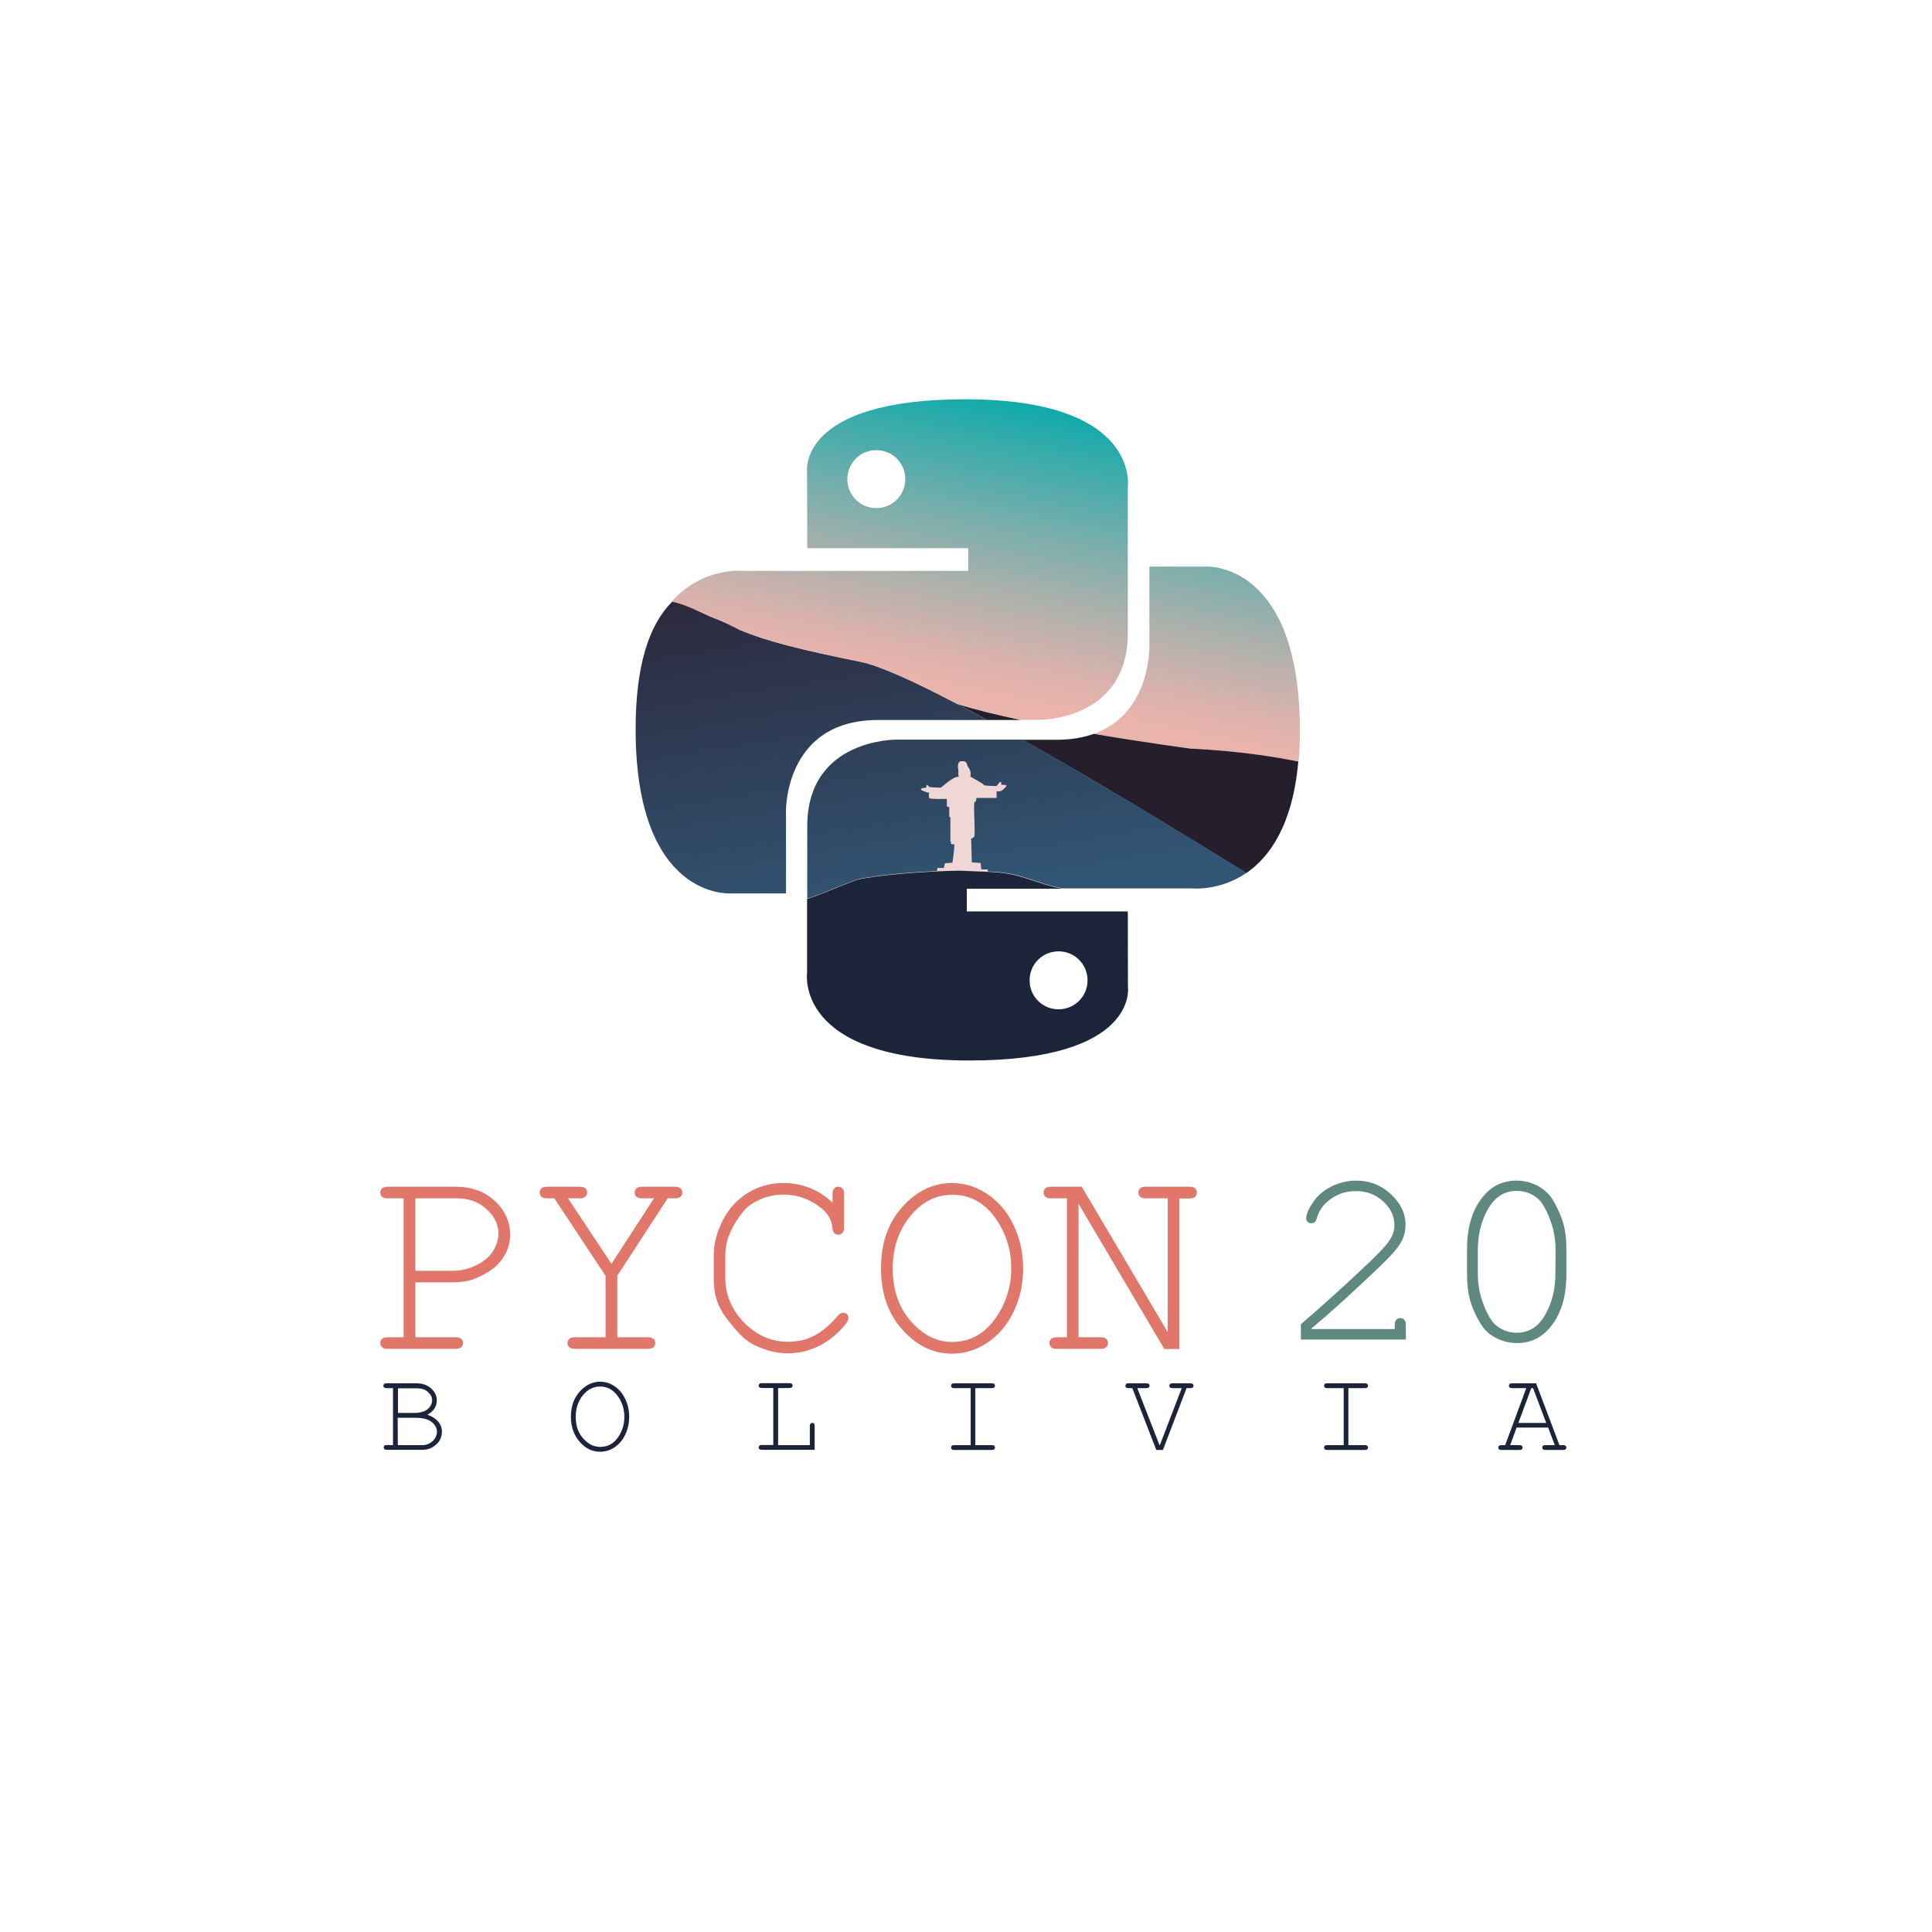 <?xml version="1.0" encoding="utf-8"?>
<!-- Generator: Adobe Illustrator 24.1.0, SVG Export Plug-In . SVG Version: 6.00 Build 0)  -->
<svg version="1.1" id="Layer_1" xmlns="http://www.w3.org/2000/svg" xmlns:xlink="http://www.w3.org/1999/xlink" x="0px" y="0px"
	 viewBox="0 0 1200 1200" style="enable-background:new 0 0 1200 1200;" xml:space="preserve">
<style type="text/css">
	.st0{fill:#E1776B;}
	.st1{fill:#5F8881;}
	.st2{fill:#1C243A;}
	.st3{fill:url(#SVGID_1_);}
	.st4{fill:url(#SVGID_2_);}
	.st5{fill:#241E2D;}
	.st6{fill:none;}
	.st7{fill:url(#SVGID_3_);}
	.st8{fill:url(#SVGID_4_);}
	.st9{fill:#EFD7D5;}
</style>
<g>
	<g>
		<g>
			<path class="st0" d="M307.3,745.9c-6.3-5.9-14.4-8.8-24.3-8.8h-42c-1.7,0-3,0.3-3.7,1c-0.7,0.7-1.1,1.5-1.1,2.6
				c0,1.1,0.4,2,1.1,2.6c0.7,0.7,2,1,3.7,1h9.7v86.3h-9.7c-1.7,0-3,0.3-3.7,1c-0.7,0.7-1.1,1.5-1.1,2.6c0,1,0.4,1.9,1.1,2.6
				c0.7,0.7,2,1,3.7,1h41.8c1.7,0,3-0.3,3.7-1c0.7-0.7,1.1-1.5,1.1-2.6c0-1.1-0.4-2-1.1-2.6c-0.7-0.7-2-1-3.7-1h-24.8v-34.1h22.6
				c4.9,0,9.1-0.5,12.4-1.6c4.6-1.5,9-3.8,13.4-7.1c2.9-2.1,5.3-5.1,7.4-8.8c2-3.7,3.1-7.9,3.1-12.6
				C316.7,758.6,313.6,751.7,307.3,745.9z M306.3,777c-2.1,3.4-5.6,6.4-10.2,8.7c-4.7,2.4-9.7,3.6-15,3.6h-23.1v-45h25.8
				c7.5,0,13.6,2.3,18.5,6.8c4.9,4.5,7.3,9.6,7.3,15.3C309.5,770,308.4,773.5,306.3,777z"/>
			<path class="st0" d="M418.9,737.1h-19.8c-1.8,0-3,0.3-3.8,1c-0.7,0.7-1.1,1.5-1.1,2.6c0,1.1,0.4,2,1.1,2.6c0.7,0.7,2,1,3.8,1h7.1
				l-26.4,40.7l-27-40.7h7.1c1.7,0,3-0.3,3.7-1c0.7-0.7,1.1-1.5,1.1-2.6c0-1.1-0.4-2-1.1-2.6c-0.7-0.7-2-1-3.7-1h-19.9
				c-1.7,0-3,0.3-3.7,1c-0.7,0.7-1.1,1.5-1.1,2.6c0,1.1,0.4,2,1.1,2.6c0.7,0.7,2,1,3.7,1h4.3l31.8,48.1v38.2h-18.8
				c-1.8,0-3,0.3-3.7,1c-0.7,0.7-1.1,1.5-1.1,2.6c0,1,0.4,1.9,1.1,2.6c0.7,0.7,2,1,3.7,1h44.9c1.7,0,3-0.3,3.7-1
				c0.7-0.7,1.1-1.5,1.1-2.6c0-1.1-0.4-2-1.1-2.6c-0.7-0.7-2-1-3.7-1h-18.8v-38.2l31.3-48.1h4.3c1.7,0,3-0.3,3.7-1
				c0.7-0.7,1.1-1.5,1.1-2.6c0-1.1-0.4-2-1.1-2.6C421.8,737.4,420.6,737.1,418.9,737.1z"/>
			<path class="st0" d="M523.7,815.4c-1.2,0-2.3,0.6-3.3,1.8c-4.6,5.5-9.3,9.5-14.3,12.2c-4.9,2.7-10.5,4-16.7,4
				c-10.3,0-19.4-4-27.2-11.9c-7.8-8-11.7-17.3-11.7-28.1v-12.7c0-5.1,0.8-9.6,2.4-13.6c2.2-5.5,5.3-10.4,9-14.9
				c2.2-2.6,5.1-4.8,8.8-6.5c4.9-2.5,10.2-3.7,15.8-3.7c8.5,0,16.1,2.6,22.7,7.7c4.9,3.7,7.5,8,7.8,12.8c0.1,1.5,0.5,2.7,1.2,3.4
				c0.7,0.7,1.5,1,2.5,1c1.1,0,2-0.4,2.6-1.1c0.7-0.7,1-2,1-3.8v-20.1c0-1.7-0.3-3-1-3.7c-0.7-0.7-1.5-1.1-2.6-1.1
				c-1.1,0-2,0.4-2.6,1.1c-0.7,0.7-1,2-1,3.7v5.1c-8.6-8.2-18.9-12.2-30.8-12.2c-7.8,0-14.9,2-21.6,6c-6.6,4-11.9,9.7-15.7,17.1
				c-3.8,7.4-5.7,14.7-5.7,21.8v14.7c0,5,0.7,9.6,2.1,13.7c1.4,4.2,4.1,8.7,8.1,13.6c3.9,4.9,7.2,8.4,9.9,10.5s6.1,3.9,10.2,5.4
				c5.4,2,10.7,3,15.9,3c6,0,12-1.3,17.9-4c5.9-2.7,11.2-6.6,15.9-11.9c2.5-2.7,3.7-4.7,3.7-6c0-1-0.3-1.8-0.9-2.4
				C525.6,815.7,524.7,815.4,523.7,815.4z"/>
			<path class="st0" d="M613.3,741.7c-6.8-4.6-14.2-6.9-22-6.9c-11.7,0-21.9,4.9-30.8,14.8s-13.3,22.6-13.3,38.2
				c0,15.5,4.4,28.2,13.3,38.1c8.9,9.9,19.1,14.9,30.8,14.9c7.9,0,15.2-2.3,22.1-6.9c6.9-4.6,12.2-11,16.2-19.2
				c3.9-8.2,5.9-17.2,5.9-26.8c0-9.7-2-18.7-5.9-26.9C625.6,752.7,620.2,746.3,613.3,741.7z M617.8,819.5c-6.8,9.3-15.7,14-26.5,14
				c-9.5,0-18-4.3-25.5-12.8c-7.5-8.5-11.3-19.5-11.3-32.9c0-12.6,3.6-23.4,10.8-32.3c7.2-8.9,15.9-13.4,26.1-13.4
				c10.9,0,19.7,4.7,26.5,14c6.8,9.4,10.2,19.9,10.2,31.7C628.1,799.6,624.6,810.2,617.8,819.5z"/>
			<path class="st0" d="M742.3,738.1c-0.7-0.7-2-1-3.7-1h-26.7c-1.8,0-3,0.3-3.7,1c-0.7,0.7-1.1,1.5-1.1,2.6c0,1.1,0.4,2,1.1,2.6
				c0.7,0.7,2,1,3.7,1h13.4v83.1l-53.4-90.3h-18.9c-1.7,0-3,0.3-3.7,1c-0.7,0.7-1.1,1.5-1.1,2.6c0,1.1,0.4,2,1.1,2.6
				c0.7,0.7,2,1,3.7,1h9.7v86.3h-6c-1.8,0-3,0.3-3.8,1c-0.7,0.7-1.1,1.5-1.1,2.6c0,1,0.4,1.9,1.1,2.6c0.7,0.7,2,1,3.8,1h26.6
				c1.8,0,3-0.3,3.8-1c0.7-0.7,1.1-1.5,1.1-2.6c0-1.1-0.4-2-1.1-2.6c-0.7-0.7-2-1-3.8-1h-13.4v-82.9l53.3,90.2h9.3v-93.5h6.1
				c1.7,0,3-0.3,3.7-1c0.7-0.7,1.1-1.5,1.1-2.6C743.4,739.6,743,738.8,742.3,738.1z"/>
		</g>
		<g>
			<path class="st1" d="M814.6,825.5h51.7v-2.5c0-1.5,0.3-2.6,1-3.3c0.6-0.7,1.5-1,2.5-1c1,0,1.8,0.3,2.4,1c0.6,0.7,1,1.8,1,3.3v9
				H808v-9.5c13.7-11.8,27-23.8,39.9-36c6-5.7,10.2-9.9,12.4-12.5s3.8-5,4.6-7c0.8-2,1.2-4.1,1.2-6.1c0-5.5-2.3-10.4-7-14.7
				s-10.3-6.4-16.8-6.4c-5.9,0-11.1,1.6-15.6,4.8c-4.5,3.2-7.5,7.2-8.8,12c-0.3,1.2-0.7,2-1.2,2.4c-0.6,0.5-1.4,0.8-2.2,0.8
				c-0.9,0-1.7-0.3-2.3-0.9s-0.9-1.3-0.9-2.1c0-2.5,1.4-5.8,4.2-10c2.8-4.2,6.7-7.5,11.6-9.9c4.9-2.4,10-3.6,15.2-3.6
				c8.4,0,15.6,2.8,21.6,8.4c6,5.6,9.1,11.9,9.1,19c0,3-0.5,5.7-1.5,8.2c-1,2.5-2.7,5.2-5.2,8.1c-2.4,2.9-6.8,7.4-13.1,13.3
				c-15.8,15-28.7,26.6-38.6,34.8L814.6,825.5L814.6,825.5z"/>
			<path class="st1" d="M972.9,775.7v16c0,13.9-3.4,24.9-10.3,33c-5.4,6.4-12.2,9.5-20.4,9.5c-4,0-7.7-0.8-11.2-2.3
				c-3.5-1.5-6.5-3.6-8.9-6.3c-1.5-1.7-3.2-4.4-5.1-8.1c-1.8-3.7-3.2-7.2-4-10.3c-1.2-4.4-1.8-9.6-1.8-15.4v-16
				c0-13.9,3.4-24.9,10.3-33c5.4-6.4,12.2-9.5,20.4-9.5c4,0,7.7,0.8,11.2,2.3c3.5,1.5,6.4,3.6,8.9,6.3c1.6,1.7,3.3,4.5,5.1,8.2
				c1.8,3.7,3.2,7.1,4,10.2C972.3,764.6,972.9,769.8,972.9,775.7z M966.2,776.6c0-6.1-0.9-11.8-2.7-17c-1.8-5.3-3.8-9.4-6-12.6
				c-1.3-1.8-3.1-3.3-5.2-4.6c-3-1.8-6.5-2.7-10.3-2.7c-7.5,0-13.4,3.7-17.7,11.1c-4.3,7.4-6.4,16-6.4,25.8v14.2
				c0,6.1,0.9,11.8,2.7,17.1c1.8,5.3,3.8,9.5,6.1,12.6c1.3,1.7,3,3.3,5.1,4.5c3,1.8,6.5,2.8,10.3,2.8c7.5,0,13.4-3.7,17.6-11.1
				c4.3-7.4,6.4-16,6.4-25.9L966.2,776.6L966.2,776.6z"/>
		</g>
	</g>
	<g>
		<path class="st2" d="M244.1,897.6v-35.4h-4c-0.7,0-1.2-0.1-1.5-0.4c-0.3-0.3-0.5-0.6-0.5-1.1c0-0.4,0.2-0.8,0.5-1.1
			c0.3-0.3,0.8-0.4,1.5-0.4h18.7c3.7,0,6.7,1.1,9,3.2c2.3,2.1,3.5,4.6,3.5,7.5c0,3.6-1.9,6.6-5.8,8.8c3.1,1.1,5.3,2.6,6.8,4.4
			c1.4,1.8,2.2,3.9,2.2,6.1c0,2-0.5,3.8-1.4,5.4c-0.9,1.6-2.4,3-4.3,4.2c-1.9,1.2-4.1,1.7-6.3,1.7h-22.2c-0.7,0-1.2-0.1-1.5-0.4
			c-0.3-0.3-0.5-0.6-0.5-1.1c0-0.4,0.2-0.8,0.5-1.1c0.3-0.3,0.8-0.4,1.5-0.4L244.1,897.6L244.1,897.6z M247.1,877.6h10.5
			c2.2,0,4.3-0.4,6.2-1.2c1.4-0.7,2.6-1.6,3.4-2.9s1.2-2.5,1.2-3.8c0-1.9-0.9-3.6-2.6-5.1c-1.7-1.6-4-2.3-6.8-2.3h-11.8V877.6z
			 M247.1,897.6h15c1.9,0,3.6-0.4,5-1.3c1.4-0.9,2.5-1.9,3.2-3.1c0.7-1.3,1.1-2.5,1.1-3.9c0-1.5-0.5-3-1.6-4.4
			c-1.1-1.4-2.5-2.5-4.4-3.2c-1.9-0.7-4.4-1.1-7.7-1.1h-10.7L247.1,897.6L247.1,897.6z"/>
		<path class="st2" d="M390.8,880c0,4-0.8,7.6-2.4,11c-1.6,3.4-3.8,6-6.6,7.9c-2.8,1.9-5.8,2.8-9.1,2.8c-4.8,0-9-2-12.6-6.1
			c-3.6-4.1-5.5-9.3-5.5-15.6c0-6.4,1.8-11.6,5.5-15.7c3.6-4,7.9-6.1,12.6-6.1c3.2,0,6.2,0.9,9,2.8c2.8,1.9,5,4.5,6.6,7.9
			C390,872.3,390.8,876,390.8,880z M387.8,880c0-4.8-1.4-9.2-4.2-13c-2.8-3.8-6.4-5.8-10.9-5.8c-4.2,0-7.7,1.8-10.7,5.5
			c-3,3.7-4.4,8.1-4.4,13.3c0,5.5,1.5,10,4.7,13.5c3.1,3.5,6.6,5.2,10.5,5.2c4.5,0,8.1-1.9,10.9-5.7
			C386.4,889.2,387.8,884.9,387.8,880z"/>
		<path class="st2" d="M483.3,862.2v35.4H503v-11.8c0-0.7,0.1-1.2,0.4-1.5c0.3-0.3,0.6-0.5,1.1-0.5c0.4,0,0.8,0.1,1.1,0.4
			c0.3,0.3,0.4,0.8,0.4,1.5v14.8h-32.8c-0.7,0-1.2-0.1-1.5-0.4c-0.3-0.3-0.5-0.6-0.5-1.1c0-0.4,0.2-0.8,0.5-1.1
			c0.3-0.3,0.8-0.4,1.5-0.4h7.1v-35.4h-7.1c-0.7,0-1.2-0.1-1.5-0.4c-0.3-0.3-0.5-0.6-0.5-1.1c0-0.4,0.2-0.8,0.5-1.1
			c0.3-0.3,0.8-0.4,1.5-0.4h17.1c0.7,0,1.2,0.1,1.5,0.4s0.5,0.6,0.5,1.1c0,0.4-0.2,0.8-0.5,1.1c-0.3,0.3-0.8,0.4-1.5,0.4
			L483.3,862.2L483.3,862.2z"/>
		<path class="st2" d="M605.8,862.2v35.4H616c0.7,0,1.2,0.1,1.5,0.4c0.3,0.3,0.5,0.6,0.5,1.1c0,0.4-0.2,0.8-0.5,1.1
			c-0.3,0.3-0.8,0.4-1.5,0.4h-23.3c-0.7,0-1.2-0.1-1.5-0.4c-0.3-0.3-0.5-0.6-0.5-1.1c0-0.4,0.2-0.8,0.5-1.1c0.3-0.3,0.8-0.4,1.5-0.4
			h10.2v-35.4h-10.2c-0.7,0-1.2-0.1-1.5-0.4c-0.3-0.3-0.5-0.6-0.5-1.1c0-0.4,0.2-0.8,0.5-1.1c0.3-0.3,0.8-0.4,1.5-0.4H616
			c0.7,0,1.2,0.1,1.5,0.4c0.3,0.3,0.5,0.6,0.5,1.1c0,0.4-0.2,0.8-0.5,1.1c-0.3,0.3-0.8,0.4-1.5,0.4L605.8,862.2L605.8,862.2z"/>
		<path class="st2" d="M722.3,900.6h-4.1l-14.9-38.4H701c-0.5,0-0.9-0.1-1.2-0.2c-0.2-0.1-0.4-0.3-0.6-0.5c-0.2-0.2-0.2-0.5-0.2-0.8
			s0.1-0.5,0.2-0.8c0.2-0.2,0.3-0.4,0.6-0.5c0.2-0.1,0.6-0.2,1.2-0.2H712c0.6,0,1,0.1,1.2,0.2c0.2,0.1,0.4,0.3,0.6,0.5
			c0.2,0.2,0.2,0.5,0.2,0.8s-0.1,0.5-0.2,0.8c-0.2,0.2-0.4,0.4-0.6,0.5c-0.2,0.1-0.6,0.2-1.1,0.2h-5.7l13.8,35.4h0.2l13.6-35.4h-5.7
			c-0.6,0-1-0.1-1.2-0.2c-0.2-0.1-0.4-0.3-0.6-0.5c-0.2-0.2-0.2-0.5-0.2-0.8c0-0.3,0.1-0.5,0.2-0.8c0.2-0.2,0.4-0.4,0.6-0.5
			c0.2-0.1,0.6-0.2,1.2-0.2h11c0.6,0,1,0.1,1.2,0.2c0.2,0.1,0.4,0.3,0.6,0.5c0.2,0.2,0.2,0.5,0.2,0.8c0,0.3-0.1,0.5-0.2,0.8
			c-0.2,0.2-0.4,0.4-0.6,0.5c-0.2,0.1-0.6,0.2-1.2,0.2H737L722.3,900.6z"/>
		<path class="st2" d="M837.5,862.2v35.4h10.2c0.7,0,1.2,0.1,1.5,0.4c0.3,0.3,0.5,0.6,0.5,1.1c0,0.4-0.2,0.8-0.5,1.1
			c-0.3,0.3-0.8,0.4-1.5,0.4h-23.3c-0.7,0-1.2-0.1-1.5-0.4c-0.3-0.3-0.5-0.6-0.5-1.1c0-0.4,0.2-0.8,0.5-1.1c0.3-0.3,0.8-0.4,1.5-0.4
			h10.2v-35.4h-10.2c-0.7,0-1.2-0.1-1.5-0.4c-0.3-0.3-0.5-0.6-0.5-1.1c0-0.4,0.2-0.8,0.5-1.1c0.3-0.3,0.8-0.4,1.5-0.4h23.3
			c0.7,0,1.2,0.1,1.5,0.4c0.3,0.3,0.5,0.6,0.5,1.1c0,0.4-0.2,0.8-0.5,1.1c-0.3,0.3-0.8,0.4-1.5,0.4L837.5,862.2L837.5,862.2z"/>
		<path class="st2" d="M961.6,886.7H942l-4,10.9h5.7c0.7,0,1.2,0.1,1.5,0.4c0.3,0.3,0.5,0.6,0.5,1.1c0,0.4-0.2,0.8-0.5,1.1
			c-0.3,0.3-0.8,0.4-1.5,0.4h-11.1c-0.7,0-1.2-0.1-1.5-0.4c-0.3-0.3-0.5-0.6-0.5-1.1c0-0.4,0.2-0.8,0.5-1.1c0.3-0.3,0.8-0.4,1.5-0.4
			h2.3l13.1-35.4h-8.8c-0.7,0-1.2-0.1-1.5-0.4c-0.3-0.3-0.5-0.6-0.5-1.1c0-0.4,0.2-0.8,0.5-1.1c0.3-0.3,0.8-0.4,1.5-0.4h14.9
			l14.5,38.4h2.3c0.7,0,1.2,0.1,1.5,0.4s0.5,0.6,0.5,1.1c0,0.4-0.2,0.8-0.5,1.1c-0.3,0.3-0.8,0.4-1.5,0.4H960
			c-0.7,0-1.3-0.1-1.6-0.4c-0.3-0.3-0.5-0.6-0.5-1.1c0-0.4,0.2-0.8,0.5-1.1c0.3-0.3,0.8-0.4,1.6-0.4h5.7L961.6,886.7z M960.4,883.8
			l-8.2-21.6h-1.1l-8,21.6H960.4z"/>
	</g>
</g>
<g>
	<g>
		<linearGradient id="SVGID_1_" gradientUnits="userSpaceOnUse" x1="590.044" y1="230.898" x2="525.087" y2="555.685">
			<stop  offset="0" style="stop-color:#00A9AB"/>
			<stop  offset="7.990000e-02" style="stop-color:#27ABAB"/>
			<stop  offset="0.262" style="stop-color:#79AEAC"/>
			<stop  offset="0.411" style="stop-color:#B6B1AC"/>
			<stop  offset="0.52" style="stop-color:#DCB2AC"/>
			<stop  offset="0.578" style="stop-color:#EAB3AC"/>
			<stop  offset="0.801" style="stop-color:#EAB3AC"/>
			<stop  offset="0.949" style="stop-color:#EAB3AC"/>
		</linearGradient>
		<path class="st3" d="M700.5,393.3l0-90.5c0,0,8.5-54.8-101-54.8c-104.8,0-98.2,45.4-98.2,45.4l0.1,47.1l100,0v14.1l-139.7,0
			c0,0-24.9-2.8-44.4,18.9c8.7,2.7,16.6,5.7,22.6,8.7c0.5,0.2,0.9,0.5,1.4,0.7c6.7,2.6,13.1,5.4,18.3,8.4
			c17.1,6.9,35.9,11.8,75,19.7c11.8,2.4,33.4,12.2,60,26.1c11.1,3.5,24.9,6.9,39.6,10h10.8C644.7,447.2,700.5,448.1,700.5,393.3z
			 M544.3,315.6c-10,0-18-8-18-18c0-10,8-18,18-18c10,0,18,8,18,18C562.3,307.6,554.2,315.6,544.3,315.6z"/>
		<linearGradient id="SVGID_2_" gradientUnits="userSpaceOnUse" x1="781.946" y1="269.279" x2="716.989" y2="594.065">
			<stop  offset="0" style="stop-color:#00A9AB"/>
			<stop  offset="7.990000e-02" style="stop-color:#27ABAB"/>
			<stop  offset="0.262" style="stop-color:#79AEAC"/>
			<stop  offset="0.411" style="stop-color:#B6B1AC"/>
			<stop  offset="0.52" style="stop-color:#DCB2AC"/>
			<stop  offset="0.578" style="stop-color:#EAB3AC"/>
			<stop  offset="0.801" style="stop-color:#EAB3AC"/>
			<stop  offset="0.949" style="stop-color:#EAB3AC"/>
		</linearGradient>
		<path class="st4" d="M748.8,351.9l-34.9,0l0,49.1c0,0,1.3,42-34.4,54.8c32.9,5.6,60.3,9.2,60.3,9.2s32.9,1.2,66.8,8
			c0.5-5.9,0.8-12.2,0.8-19.1C807.3,348.1,748.8,351.9,748.8,351.9z"/>
	</g>
	<g>
		<path class="st5" d="M613.1,447.2H634c-14.7-3.1-28.5-6.5-39.6-10C600.4,440.3,606.6,443.6,613.1,447.2z"/>
		<path class="st5" d="M739.7,465c0,0-27.4-3.6-60.3-9.2c-6.4,2.3-14.1,3.7-23.2,3.7l-21,0c46,25.9,98.1,57.5,138.9,82.8
			c14.5-10,28.8-29.8,32.3-69.3C772.6,466.1,739.7,465,739.7,465z"/>
	</g>
	<circle class="st6" cx="657.5" cy="609" r="18"/>
	<g>
		<linearGradient id="SVGID_3_" gradientUnits="userSpaceOnUse" x1="484.907" y1="341.479" x2="522.799" y2="577.852">
			<stop  offset="0" style="stop-color:#2C2437"/>
			<stop  offset="0.973" style="stop-color:#315675"/>
		</linearGradient>
		<path class="st7" d="M545.6,447.2l67.5,0c-6.5-3.5-12.7-6.9-18.7-10c0,0,0,0,0,0c-26.5-13.9-48.1-23.7-59.9-26.1
			c-39.1-7.9-57.9-12.8-74.9-19.7c0,0,0,0,0,0c0,0,0,0,0,0c-5.2-2.9-11.6-5.8-18.2-8.3c0,0,0,0,0,0c-8.4-3.9-16.1-7.7-23.9-9.4
			c-14.4,14.4-22.7,39.6-22.7,79.2c0,105.7,58.5,102,58.5,102l34.9,0l0-49.1C488,505.7,486.1,447.1,545.6,447.2z"/>
		<linearGradient id="SVGID_4_" gradientUnits="userSpaceOnUse" x1="601.297" y1="322.822" x2="639.189" y2="559.194">
			<stop  offset="0" style="stop-color:#2C2437"/>
			<stop  offset="0.973" style="stop-color:#315675"/>
		</linearGradient>
		<path class="st8" d="M635.3,459.4l-78.2,0c0,0-55.7-0.9-55.7,53.8l0,45c10.8-3.5,25.2-10.2,31.4-12c12.2-3,43.4-5.4,63.4-5.6
			l20,0.8c18.9,0.9,27.2,7.4,44,10.4h0c0,0,0,0,0,0l80.1,0c0,0,17.1,1.9,34-9.7C733.4,517,681.3,485.4,635.3,459.4z"/>
	</g>
	<path class="st9" d="M609.3,544.3h4.2V540h-4l-0.4-4l-5.5-0.4l-0.4-14.9h1.1v-0.7c0,0-0.1,0-0.1,0c0,0,0,0,0.1,0c0.1,0,0.3,0,0.7,0
		c1.1-1.1-0.7-21.5,0.4-21.8s1.1-2.6,1.1-2.6H619c0,0,0-2.2,0-4c3.3,0,3.6-0.7,5.5-2.6c1.8-1.8-1.1-1.5-2.6-1.5
		c0.4-2.9-1.1-1.5-1.1-1.5l-1.8,2.2c0,0-5.5,0-7.6-0.4c-1.5-1.8-6.6-4-8.7-5.5c0.7-2.6-0.4-4.7-1.8-6.6c-0.4-3.3-2.6-2.9-3.3-2.9
		c-3.6-0.4-2.6,5.1-2.2,5.8c-0.4,0.4,0,3.3,0,4c-2.8-0.9-10.9,6.6-10.9,6.6s-4.7,0-7.3-0.4c-2.2-2.6-1.8-0.7-1.8,0.4
		c-8.7,0.7,1.8,3.3,1.8,3.3s-0.7,1.1,0,3.3c1.8,0.7,10.9,0.4,10.9,0.4v4.7l1.5,0.4v6.2h0.7v15.3h0.4v1.5c0,0,1.1,0,2,0.2
		c0.4,0.7-1.1,11.3-1.1,11.3l-4.7,0.4l-0.7,2.9h-4l-0.4,3.6l0.1,1.1C590.7,543.7,600,543.9,609.3,544.3z"/>
	<path class="st2" d="M700.6,613.2l-0.1-47.1l-100,0v-14.1l59.6,0h0c-16.8-3-25.1-9.5-44-10.4l-20-0.8c-19.9,0.2-51.2,2.6-63.4,5.6
		c-6.2,1.8-20.6,8.5-31.4,12l0,45.5c0,0-8.5,54.8,101,54.8C707.1,658.6,700.6,613.2,700.6,613.2z M657.5,626.9c-10,0-18-8-18-18
		c0-10,8-18,18-18c10,0,18,8,18,18S667.4,626.9,657.5,626.9z"/>
</g>
</svg>
